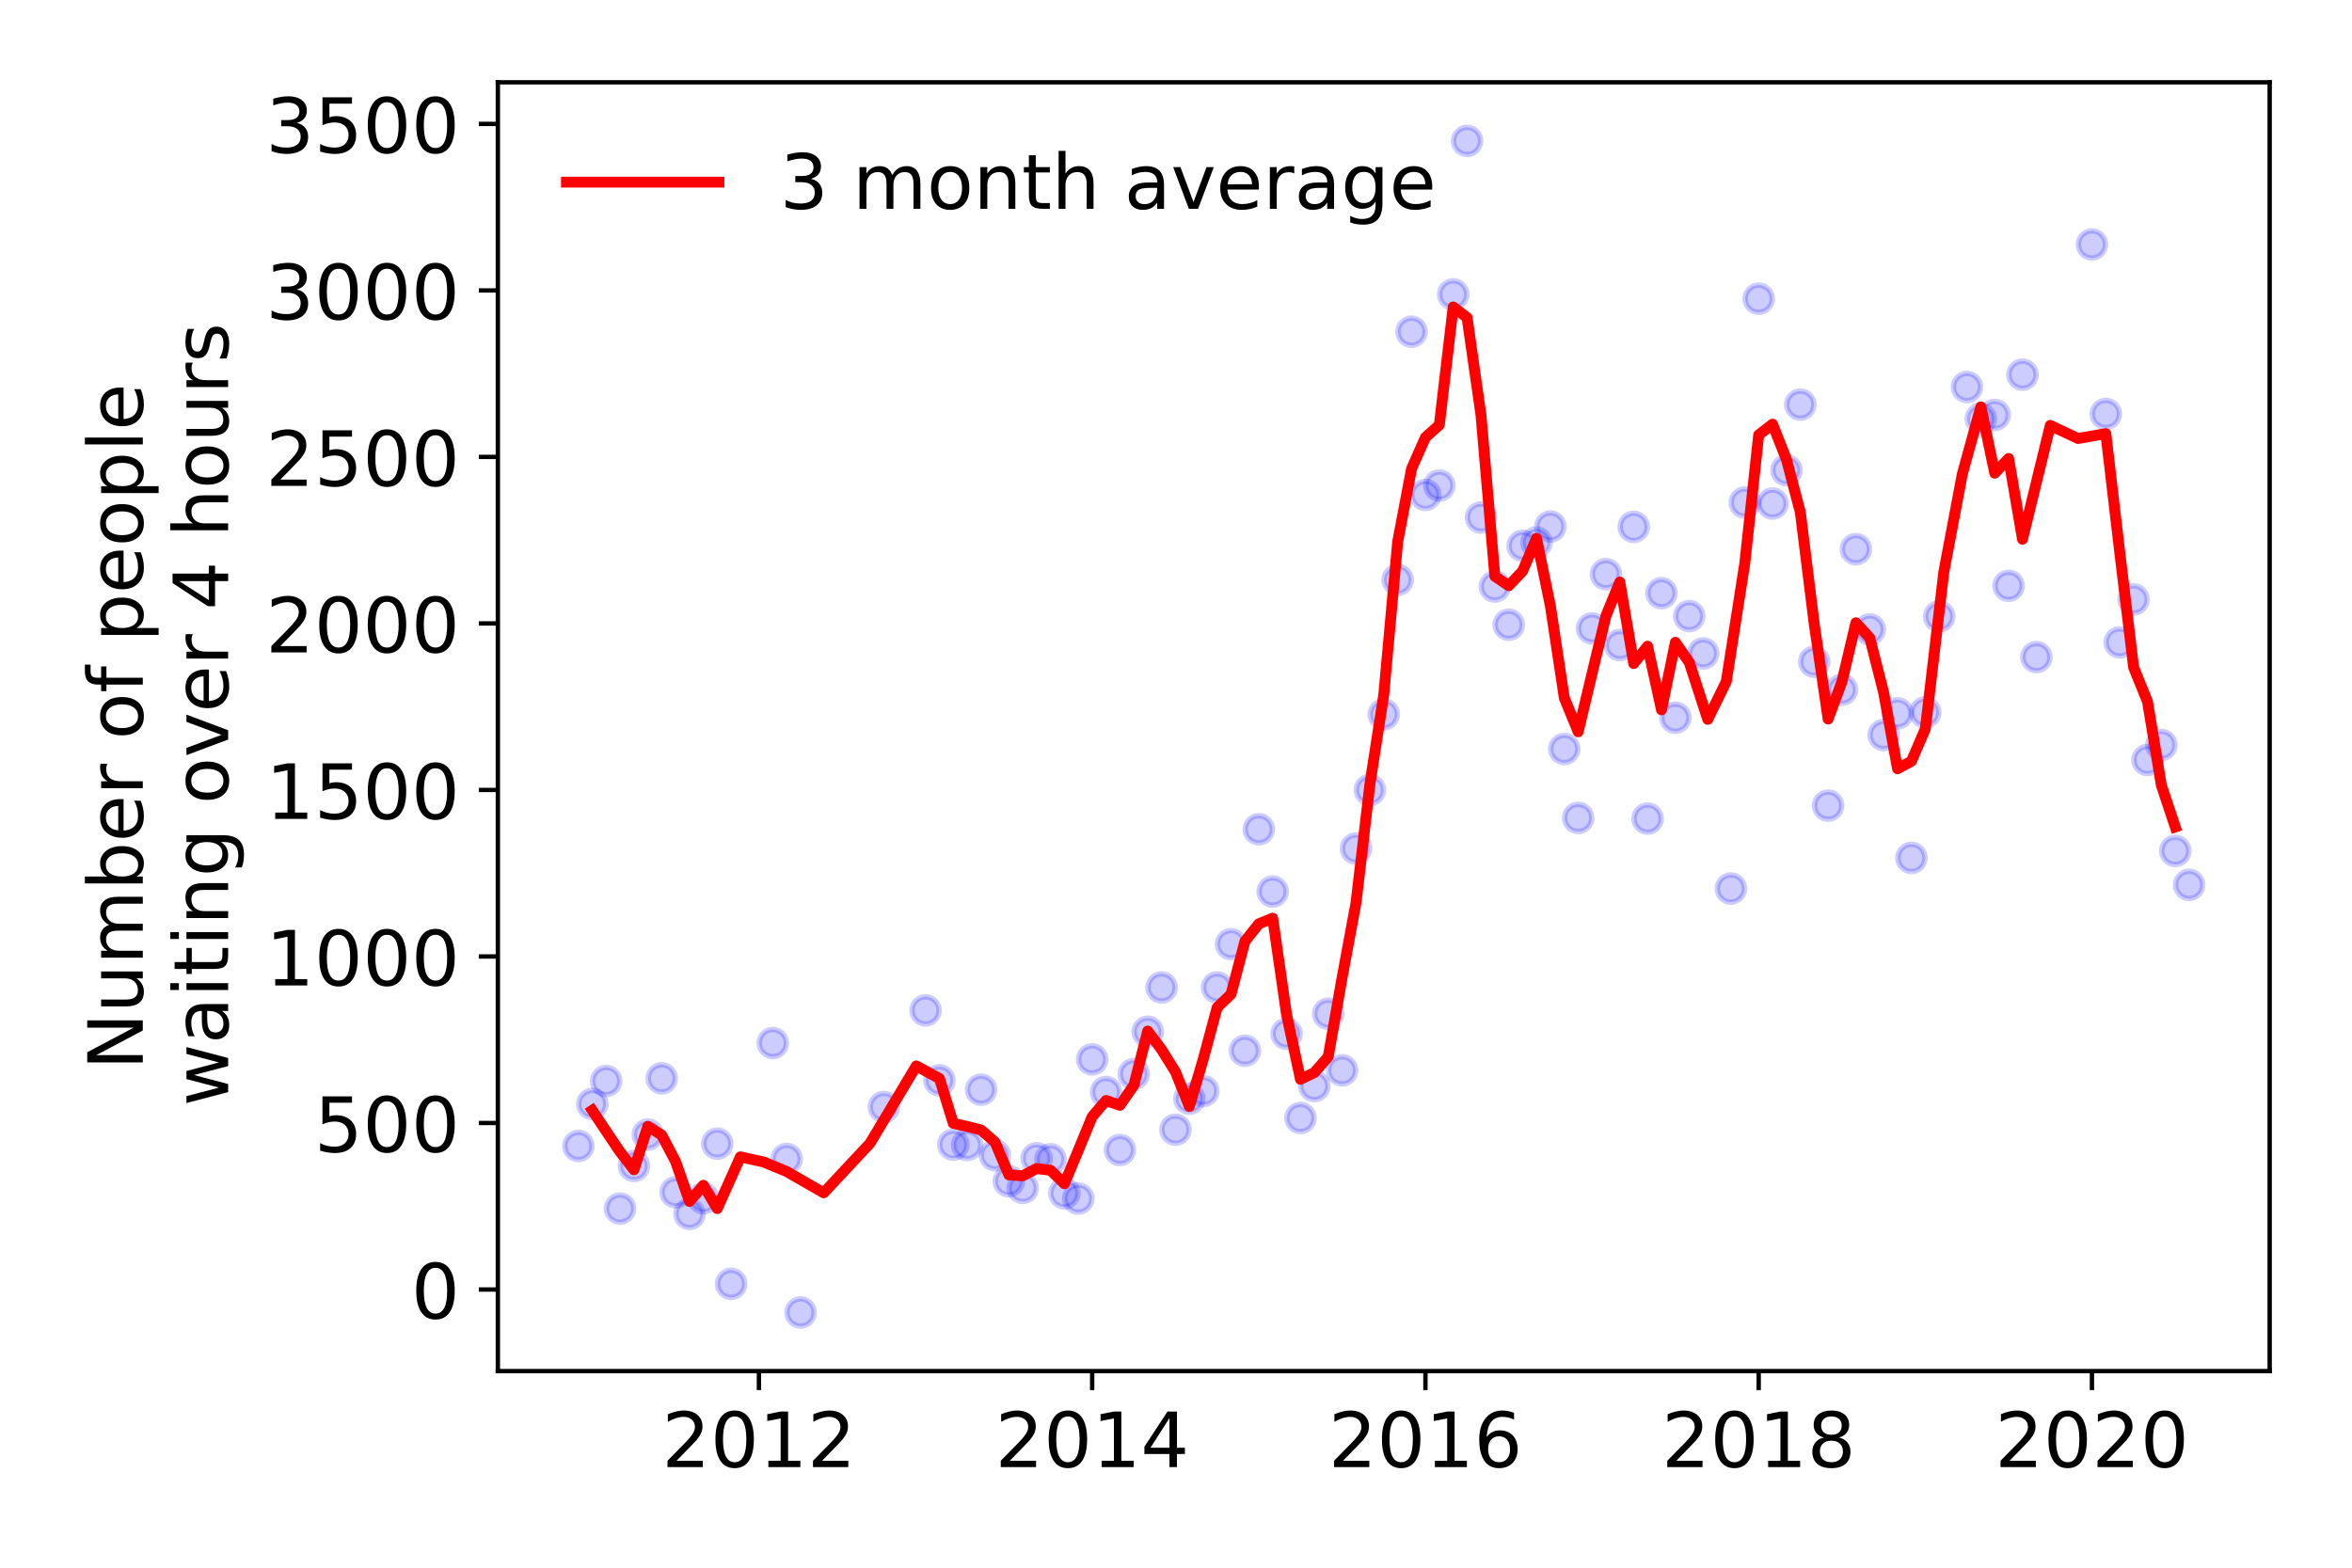 <?xml version="1.0" encoding="utf-8" standalone="no"?>
<!DOCTYPE svg PUBLIC "-//W3C//DTD SVG 1.1//EN"
  "http://www.w3.org/Graphics/SVG/1.1/DTD/svg11.dtd">
<!-- Created with matplotlib (https://matplotlib.org/) -->
<svg height="288pt" version="1.1" viewBox="0 0 432 288" width="432pt" xmlns="http://www.w3.org/2000/svg" xmlns:xlink="http://www.w3.org/1999/xlink">
 <defs>
  <style type="text/css">
*{stroke-linecap:butt;stroke-linejoin:round;}
  </style>
 </defs>
 <g id="figure_1">
  <g id="patch_1">
   <path d="M 0 288 
L 432 288 
L 432 0 
L 0 0 
z
" style="fill:#ffffff;"/>
  </g>
  <g id="axes_1">
   <g id="patch_2">
    <path d="M 91.445 251.88 
L 416.88 251.88 
L 416.88 15.12 
L 91.445 15.12 
z
" style="fill:#ffffff;"/>
   </g>
   <g id="matplotlib.axis_1">
    <g id="xtick_1">
     <g id="line2d_1">
      <defs>
       <path d="M 0 0 
L 0 3.5 
" id="m339fb1400d" style="stroke:#000000;stroke-width:0.8;"/>
      </defs>
      <g>
       <use style="stroke:#000000;stroke-width:0.8;" x="139.393" xlink:href="#m339fb1400d" y="251.88"/>
      </g>
     </g>
     <g id="text_1">
      <!-- 2012 -->
      <defs>
       <path d="M 19.188 8.297 
L 53.609 8.297 
L 53.609 0 
L 7.328 0 
L 7.328 8.297 
Q 12.938 14.109 22.625 23.891 
Q 32.328 33.688 34.812 36.531 
Q 39.547 41.844 41.422 45.531 
Q 43.312 49.219 43.312 52.781 
Q 43.312 58.594 39.234 62.25 
Q 35.156 65.922 28.609 65.922 
Q 23.969 65.922 18.812 64.312 
Q 13.672 62.703 7.812 59.422 
L 7.812 69.391 
Q 13.766 71.781 18.938 73 
Q 24.125 74.219 28.422 74.219 
Q 39.75 74.219 46.484 68.547 
Q 53.219 62.891 53.219 53.422 
Q 53.219 48.922 51.531 44.891 
Q 49.859 40.875 45.406 35.406 
Q 44.188 33.984 37.641 27.219 
Q 31.109 20.453 19.188 8.297 
z
" id="DejaVuSans-50"/>
       <path d="M 31.781 66.406 
Q 24.172 66.406 20.328 58.906 
Q 16.5 51.422 16.5 36.375 
Q 16.5 21.391 20.328 13.891 
Q 24.172 6.391 31.781 6.391 
Q 39.453 6.391 43.281 13.891 
Q 47.125 21.391 47.125 36.375 
Q 47.125 51.422 43.281 58.906 
Q 39.453 66.406 31.781 66.406 
z
M 31.781 74.219 
Q 44.047 74.219 50.516 64.516 
Q 56.984 54.828 56.984 36.375 
Q 56.984 17.969 50.516 8.266 
Q 44.047 -1.422 31.781 -1.422 
Q 19.531 -1.422 13.062 8.266 
Q 6.594 17.969 6.594 36.375 
Q 6.594 54.828 13.062 64.516 
Q 19.531 74.219 31.781 74.219 
z
" id="DejaVuSans-48"/>
       <path d="M 12.406 8.297 
L 28.516 8.297 
L 28.516 63.922 
L 10.984 60.406 
L 10.984 69.391 
L 28.422 72.906 
L 38.281 72.906 
L 38.281 8.297 
L 54.391 8.297 
L 54.391 0 
L 12.406 0 
z
" id="DejaVuSans-49"/>
      </defs>
      <g transform="translate(121.578 269.518)scale(0.14 -0.14)">
       <use xlink:href="#DejaVuSans-50"/>
       <use x="63.623" xlink:href="#DejaVuSans-48"/>
       <use x="127.246" xlink:href="#DejaVuSans-49"/>
       <use x="190.869" xlink:href="#DejaVuSans-50"/>
      </g>
     </g>
    </g>
    <g id="xtick_2">
     <g id="line2d_2">
      <g>
       <use style="stroke:#000000;stroke-width:0.8;" x="200.603" xlink:href="#m339fb1400d" y="251.88"/>
      </g>
     </g>
     <g id="text_2">
      <!-- 2014 -->
      <defs>
       <path d="M 37.797 64.312 
L 12.891 25.391 
L 37.797 25.391 
z
M 35.203 72.906 
L 47.609 72.906 
L 47.609 25.391 
L 58.016 25.391 
L 58.016 17.188 
L 47.609 17.188 
L 47.609 0 
L 37.797 0 
L 37.797 17.188 
L 4.891 17.188 
L 4.891 26.703 
z
" id="DejaVuSans-52"/>
      </defs>
      <g transform="translate(182.788 269.518)scale(0.14 -0.14)">
       <use xlink:href="#DejaVuSans-50"/>
       <use x="63.623" xlink:href="#DejaVuSans-48"/>
       <use x="127.246" xlink:href="#DejaVuSans-49"/>
       <use x="190.869" xlink:href="#DejaVuSans-52"/>
      </g>
     </g>
    </g>
    <g id="xtick_3">
     <g id="line2d_3">
      <g>
       <use style="stroke:#000000;stroke-width:0.8;" x="261.814" xlink:href="#m339fb1400d" y="251.88"/>
      </g>
     </g>
     <g id="text_3">
      <!-- 2016 -->
      <defs>
       <path d="M 33.016 40.375 
Q 26.375 40.375 22.484 35.828 
Q 18.609 31.297 18.609 23.391 
Q 18.609 15.531 22.484 10.953 
Q 26.375 6.391 33.016 6.391 
Q 39.656 6.391 43.531 10.953 
Q 47.406 15.531 47.406 23.391 
Q 47.406 31.297 43.531 35.828 
Q 39.656 40.375 33.016 40.375 
z
M 52.594 71.297 
L 52.594 62.312 
Q 48.875 64.062 45.094 64.984 
Q 41.312 65.922 37.594 65.922 
Q 27.828 65.922 22.672 59.328 
Q 17.531 52.734 16.797 39.406 
Q 19.672 43.656 24.016 45.922 
Q 28.375 48.188 33.594 48.188 
Q 44.578 48.188 50.953 41.516 
Q 57.328 34.859 57.328 23.391 
Q 57.328 12.156 50.688 5.359 
Q 44.047 -1.422 33.016 -1.422 
Q 20.359 -1.422 13.672 8.266 
Q 6.984 17.969 6.984 36.375 
Q 6.984 53.656 15.188 63.938 
Q 23.391 74.219 37.203 74.219 
Q 40.922 74.219 44.703 73.484 
Q 48.484 72.75 52.594 71.297 
z
" id="DejaVuSans-54"/>
      </defs>
      <g transform="translate(243.999 269.518)scale(0.14 -0.14)">
       <use xlink:href="#DejaVuSans-50"/>
       <use x="63.623" xlink:href="#DejaVuSans-48"/>
       <use x="127.246" xlink:href="#DejaVuSans-49"/>
       <use x="190.869" xlink:href="#DejaVuSans-54"/>
      </g>
     </g>
    </g>
    <g id="xtick_4">
     <g id="line2d_4">
      <g>
       <use style="stroke:#000000;stroke-width:0.8;" x="323.024" xlink:href="#m339fb1400d" y="251.88"/>
      </g>
     </g>
     <g id="text_4">
      <!-- 2018 -->
      <defs>
       <path d="M 31.781 34.625 
Q 24.75 34.625 20.719 30.859 
Q 16.703 27.094 16.703 20.516 
Q 16.703 13.922 20.719 10.156 
Q 24.75 6.391 31.781 6.391 
Q 38.812 6.391 42.859 10.172 
Q 46.922 13.969 46.922 20.516 
Q 46.922 27.094 42.891 30.859 
Q 38.875 34.625 31.781 34.625 
z
M 21.922 38.812 
Q 15.578 40.375 12.031 44.719 
Q 8.5 49.078 8.5 55.328 
Q 8.5 64.062 14.719 69.141 
Q 20.953 74.219 31.781 74.219 
Q 42.672 74.219 48.875 69.141 
Q 55.078 64.062 55.078 55.328 
Q 55.078 49.078 51.531 44.719 
Q 48 40.375 41.703 38.812 
Q 48.828 37.156 52.797 32.312 
Q 56.781 27.484 56.781 20.516 
Q 56.781 9.906 50.312 4.234 
Q 43.844 -1.422 31.781 -1.422 
Q 19.734 -1.422 13.25 4.234 
Q 6.781 9.906 6.781 20.516 
Q 6.781 27.484 10.781 32.312 
Q 14.797 37.156 21.922 38.812 
z
M 18.312 54.391 
Q 18.312 48.734 21.844 45.562 
Q 25.391 42.391 31.781 42.391 
Q 38.141 42.391 41.719 45.562 
Q 45.312 48.734 45.312 54.391 
Q 45.312 60.062 41.719 63.234 
Q 38.141 66.406 31.781 66.406 
Q 25.391 66.406 21.844 63.234 
Q 18.312 60.062 18.312 54.391 
z
" id="DejaVuSans-56"/>
      </defs>
      <g transform="translate(305.209 269.518)scale(0.14 -0.14)">
       <use xlink:href="#DejaVuSans-50"/>
       <use x="63.623" xlink:href="#DejaVuSans-48"/>
       <use x="127.246" xlink:href="#DejaVuSans-49"/>
       <use x="190.869" xlink:href="#DejaVuSans-56"/>
      </g>
     </g>
    </g>
    <g id="xtick_5">
     <g id="line2d_5">
      <g>
       <use style="stroke:#000000;stroke-width:0.8;" x="384.234" xlink:href="#m339fb1400d" y="251.88"/>
      </g>
     </g>
     <g id="text_5">
      <!-- 2020 -->
      <g transform="translate(366.419 269.518)scale(0.14 -0.14)">
       <use xlink:href="#DejaVuSans-50"/>
       <use x="63.623" xlink:href="#DejaVuSans-48"/>
       <use x="127.246" xlink:href="#DejaVuSans-50"/>
       <use x="190.869" xlink:href="#DejaVuSans-48"/>
      </g>
     </g>
    </g>
   </g>
   <g id="matplotlib.axis_2">
    <g id="ytick_1">
     <g id="line2d_6">
      <defs>
       <path d="M 0 0 
L -3.5 0 
" id="m1bf225f0bd" style="stroke:#000000;stroke-width:0.8;"/>
      </defs>
      <g>
       <use style="stroke:#000000;stroke-width:0.8;" x="91.445" xlink:href="#m1bf225f0bd" y="236.897"/>
      </g>
     </g>
     <g id="text_6">
      <!-- 0 -->
      <g transform="translate(75.537 242.216)scale(0.14 -0.14)">
       <use xlink:href="#DejaVuSans-48"/>
      </g>
     </g>
    </g>
    <g id="ytick_2">
     <g id="line2d_7">
      <g>
       <use style="stroke:#000000;stroke-width:0.8;" x="91.445" xlink:href="#m1bf225f0bd" y="206.306"/>
      </g>
     </g>
     <g id="text_7">
      <!-- 500 -->
      <defs>
       <path d="M 10.797 72.906 
L 49.516 72.906 
L 49.516 64.594 
L 19.828 64.594 
L 19.828 46.734 
Q 21.969 47.469 24.109 47.828 
Q 26.266 48.188 28.422 48.188 
Q 40.625 48.188 47.75 41.5 
Q 54.891 34.812 54.891 23.391 
Q 54.891 11.625 47.562 5.094 
Q 40.234 -1.422 26.906 -1.422 
Q 22.312 -1.422 17.547 -0.641 
Q 12.797 0.141 7.719 1.703 
L 7.719 11.625 
Q 12.109 9.234 16.797 8.062 
Q 21.484 6.891 26.703 6.891 
Q 35.156 6.891 40.078 11.328 
Q 45.016 15.766 45.016 23.391 
Q 45.016 31 40.078 35.438 
Q 35.156 39.891 26.703 39.891 
Q 22.75 39.891 18.812 39.016 
Q 14.891 38.141 10.797 36.281 
z
" id="DejaVuSans-53"/>
      </defs>
      <g transform="translate(57.722 211.625)scale(0.14 -0.14)">
       <use xlink:href="#DejaVuSans-53"/>
       <use x="63.623" xlink:href="#DejaVuSans-48"/>
       <use x="127.246" xlink:href="#DejaVuSans-48"/>
      </g>
     </g>
    </g>
    <g id="ytick_3">
     <g id="line2d_8">
      <g>
       <use style="stroke:#000000;stroke-width:0.8;" x="91.445" xlink:href="#m1bf225f0bd" y="175.715"/>
      </g>
     </g>
     <g id="text_8">
      <!-- 1000 -->
      <g transform="translate(48.815 181.034)scale(0.14 -0.14)">
       <use xlink:href="#DejaVuSans-49"/>
       <use x="63.623" xlink:href="#DejaVuSans-48"/>
       <use x="127.246" xlink:href="#DejaVuSans-48"/>
       <use x="190.869" xlink:href="#DejaVuSans-48"/>
      </g>
     </g>
    </g>
    <g id="ytick_4">
     <g id="line2d_9">
      <g>
       <use style="stroke:#000000;stroke-width:0.8;" x="91.445" xlink:href="#m1bf225f0bd" y="145.124"/>
      </g>
     </g>
     <g id="text_9">
      <!-- 1500 -->
      <g transform="translate(48.815 150.443)scale(0.14 -0.14)">
       <use xlink:href="#DejaVuSans-49"/>
       <use x="63.623" xlink:href="#DejaVuSans-53"/>
       <use x="127.246" xlink:href="#DejaVuSans-48"/>
       <use x="190.869" xlink:href="#DejaVuSans-48"/>
      </g>
     </g>
    </g>
    <g id="ytick_5">
     <g id="line2d_10">
      <g>
       <use style="stroke:#000000;stroke-width:0.8;" x="91.445" xlink:href="#m1bf225f0bd" y="114.534"/>
      </g>
     </g>
     <g id="text_10">
      <!-- 2000 -->
      <g transform="translate(48.815 119.853)scale(0.14 -0.14)">
       <use xlink:href="#DejaVuSans-50"/>
       <use x="63.623" xlink:href="#DejaVuSans-48"/>
       <use x="127.246" xlink:href="#DejaVuSans-48"/>
       <use x="190.869" xlink:href="#DejaVuSans-48"/>
      </g>
     </g>
    </g>
    <g id="ytick_6">
     <g id="line2d_11">
      <g>
       <use style="stroke:#000000;stroke-width:0.8;" x="91.445" xlink:href="#m1bf225f0bd" y="83.943"/>
      </g>
     </g>
     <g id="text_11">
      <!-- 2500 -->
      <g transform="translate(48.815 89.262)scale(0.14 -0.14)">
       <use xlink:href="#DejaVuSans-50"/>
       <use x="63.623" xlink:href="#DejaVuSans-53"/>
       <use x="127.246" xlink:href="#DejaVuSans-48"/>
       <use x="190.869" xlink:href="#DejaVuSans-48"/>
      </g>
     </g>
    </g>
    <g id="ytick_7">
     <g id="line2d_12">
      <g>
       <use style="stroke:#000000;stroke-width:0.8;" x="91.445" xlink:href="#m1bf225f0bd" y="53.352"/>
      </g>
     </g>
     <g id="text_12">
      <!-- 3000 -->
      <defs>
       <path d="M 40.578 39.312 
Q 47.656 37.797 51.625 33 
Q 55.609 28.219 55.609 21.188 
Q 55.609 10.406 48.188 4.484 
Q 40.766 -1.422 27.094 -1.422 
Q 22.516 -1.422 17.656 -0.516 
Q 12.797 0.391 7.625 2.203 
L 7.625 11.719 
Q 11.719 9.328 16.594 8.109 
Q 21.484 6.891 26.812 6.891 
Q 36.078 6.891 40.938 10.547 
Q 45.797 14.203 45.797 21.188 
Q 45.797 27.641 41.281 31.266 
Q 36.766 34.906 28.719 34.906 
L 20.219 34.906 
L 20.219 43.016 
L 29.109 43.016 
Q 36.375 43.016 40.234 45.922 
Q 44.094 48.828 44.094 54.297 
Q 44.094 59.906 40.109 62.906 
Q 36.141 65.922 28.719 65.922 
Q 24.656 65.922 20.016 65.031 
Q 15.375 64.156 9.812 62.312 
L 9.812 71.094 
Q 15.438 72.656 20.344 73.438 
Q 25.25 74.219 29.594 74.219 
Q 40.828 74.219 47.359 69.109 
Q 53.906 64.016 53.906 55.328 
Q 53.906 49.266 50.438 45.094 
Q 46.969 40.922 40.578 39.312 
z
" id="DejaVuSans-51"/>
      </defs>
      <g transform="translate(48.815 58.671)scale(0.14 -0.14)">
       <use xlink:href="#DejaVuSans-51"/>
       <use x="63.623" xlink:href="#DejaVuSans-48"/>
       <use x="127.246" xlink:href="#DejaVuSans-48"/>
       <use x="190.869" xlink:href="#DejaVuSans-48"/>
      </g>
     </g>
    </g>
    <g id="ytick_8">
     <g id="line2d_13">
      <g>
       <use style="stroke:#000000;stroke-width:0.8;" x="91.445" xlink:href="#m1bf225f0bd" y="22.762"/>
      </g>
     </g>
     <g id="text_13">
      <!-- 3500 -->
      <g transform="translate(48.815 28.08)scale(0.14 -0.14)">
       <use xlink:href="#DejaVuSans-51"/>
       <use x="63.623" xlink:href="#DejaVuSans-53"/>
       <use x="127.246" xlink:href="#DejaVuSans-48"/>
       <use x="190.869" xlink:href="#DejaVuSans-48"/>
      </g>
     </g>
    </g>
    <g id="text_14">
     <!-- Number of people -->
     <defs>
      <path d="M 9.812 72.906 
L 23.094 72.906 
L 55.422 11.922 
L 55.422 72.906 
L 64.984 72.906 
L 64.984 0 
L 51.703 0 
L 19.391 60.984 
L 19.391 0 
L 9.812 0 
z
" id="DejaVuSans-78"/>
      <path d="M 8.5 21.578 
L 8.5 54.688 
L 17.484 54.688 
L 17.484 21.922 
Q 17.484 14.156 20.5 10.266 
Q 23.531 6.391 29.594 6.391 
Q 36.859 6.391 41.078 11.031 
Q 45.312 15.672 45.312 23.688 
L 45.312 54.688 
L 54.297 54.688 
L 54.297 0 
L 45.312 0 
L 45.312 8.406 
Q 42.047 3.422 37.719 1 
Q 33.406 -1.422 27.688 -1.422 
Q 18.266 -1.422 13.375 4.438 
Q 8.5 10.297 8.5 21.578 
z
M 31.109 56 
z
" id="DejaVuSans-117"/>
      <path d="M 52 44.188 
Q 55.375 50.25 60.062 53.125 
Q 64.75 56 71.094 56 
Q 79.641 56 84.281 50.016 
Q 88.922 44.047 88.922 33.016 
L 88.922 0 
L 79.891 0 
L 79.891 32.719 
Q 79.891 40.578 77.094 44.375 
Q 74.312 48.188 68.609 48.188 
Q 61.625 48.188 57.562 43.547 
Q 53.516 38.922 53.516 30.906 
L 53.516 0 
L 44.484 0 
L 44.484 32.719 
Q 44.484 40.625 41.703 44.406 
Q 38.922 48.188 33.109 48.188 
Q 26.219 48.188 22.156 43.531 
Q 18.109 38.875 18.109 30.906 
L 18.109 0 
L 9.078 0 
L 9.078 54.688 
L 18.109 54.688 
L 18.109 46.188 
Q 21.188 51.219 25.484 53.609 
Q 29.781 56 35.688 56 
Q 41.656 56 45.828 52.969 
Q 50 49.953 52 44.188 
z
" id="DejaVuSans-109"/>
      <path d="M 48.688 27.297 
Q 48.688 37.203 44.609 42.844 
Q 40.531 48.484 33.406 48.484 
Q 26.266 48.484 22.188 42.844 
Q 18.109 37.203 18.109 27.297 
Q 18.109 17.391 22.188 11.75 
Q 26.266 6.109 33.406 6.109 
Q 40.531 6.109 44.609 11.75 
Q 48.688 17.391 48.688 27.297 
z
M 18.109 46.391 
Q 20.953 51.266 25.266 53.625 
Q 29.594 56 35.594 56 
Q 45.562 56 51.781 48.094 
Q 58.016 40.188 58.016 27.297 
Q 58.016 14.406 51.781 6.484 
Q 45.562 -1.422 35.594 -1.422 
Q 29.594 -1.422 25.266 0.953 
Q 20.953 3.328 18.109 8.203 
L 18.109 0 
L 9.078 0 
L 9.078 75.984 
L 18.109 75.984 
z
" id="DejaVuSans-98"/>
      <path d="M 56.203 29.594 
L 56.203 25.203 
L 14.891 25.203 
Q 15.484 15.922 20.484 11.062 
Q 25.484 6.203 34.422 6.203 
Q 39.594 6.203 44.453 7.469 
Q 49.312 8.734 54.109 11.281 
L 54.109 2.781 
Q 49.266 0.734 44.188 -0.344 
Q 39.109 -1.422 33.891 -1.422 
Q 20.797 -1.422 13.156 6.188 
Q 5.516 13.812 5.516 26.812 
Q 5.516 40.234 12.766 48.109 
Q 20.016 56 32.328 56 
Q 43.359 56 49.781 48.891 
Q 56.203 41.797 56.203 29.594 
z
M 47.219 32.234 
Q 47.125 39.594 43.094 43.984 
Q 39.062 48.391 32.422 48.391 
Q 24.906 48.391 20.391 44.141 
Q 15.875 39.891 15.188 32.172 
z
" id="DejaVuSans-101"/>
      <path d="M 41.109 46.297 
Q 39.594 47.172 37.812 47.578 
Q 36.031 48 33.891 48 
Q 26.266 48 22.188 43.047 
Q 18.109 38.094 18.109 28.812 
L 18.109 0 
L 9.078 0 
L 9.078 54.688 
L 18.109 54.688 
L 18.109 46.188 
Q 20.953 51.172 25.484 53.578 
Q 30.031 56 36.531 56 
Q 37.453 56 38.578 55.875 
Q 39.703 55.766 41.062 55.516 
z
" id="DejaVuSans-114"/>
      <path id="DejaVuSans-32"/>
      <path d="M 30.609 48.391 
Q 23.391 48.391 19.188 42.75 
Q 14.984 37.109 14.984 27.297 
Q 14.984 17.484 19.156 11.844 
Q 23.344 6.203 30.609 6.203 
Q 37.797 6.203 41.984 11.859 
Q 46.188 17.531 46.188 27.297 
Q 46.188 37.016 41.984 42.703 
Q 37.797 48.391 30.609 48.391 
z
M 30.609 56 
Q 42.328 56 49.016 48.375 
Q 55.719 40.766 55.719 27.297 
Q 55.719 13.875 49.016 6.219 
Q 42.328 -1.422 30.609 -1.422 
Q 18.844 -1.422 12.172 6.219 
Q 5.516 13.875 5.516 27.297 
Q 5.516 40.766 12.172 48.375 
Q 18.844 56 30.609 56 
z
" id="DejaVuSans-111"/>
      <path d="M 37.109 75.984 
L 37.109 68.5 
L 28.516 68.5 
Q 23.688 68.5 21.797 66.547 
Q 19.922 64.594 19.922 59.516 
L 19.922 54.688 
L 34.719 54.688 
L 34.719 47.703 
L 19.922 47.703 
L 19.922 0 
L 10.891 0 
L 10.891 47.703 
L 2.297 47.703 
L 2.297 54.688 
L 10.891 54.688 
L 10.891 58.5 
Q 10.891 67.625 15.141 71.797 
Q 19.391 75.984 28.609 75.984 
z
" id="DejaVuSans-102"/>
      <path d="M 18.109 8.203 
L 18.109 -20.797 
L 9.078 -20.797 
L 9.078 54.688 
L 18.109 54.688 
L 18.109 46.391 
Q 20.953 51.266 25.266 53.625 
Q 29.594 56 35.594 56 
Q 45.562 56 51.781 48.094 
Q 58.016 40.188 58.016 27.297 
Q 58.016 14.406 51.781 6.484 
Q 45.562 -1.422 35.594 -1.422 
Q 29.594 -1.422 25.266 0.953 
Q 20.953 3.328 18.109 8.203 
z
M 48.688 27.297 
Q 48.688 37.203 44.609 42.844 
Q 40.531 48.484 33.406 48.484 
Q 26.266 48.484 22.188 42.844 
Q 18.109 37.203 18.109 27.297 
Q 18.109 17.391 22.188 11.75 
Q 26.266 6.109 33.406 6.109 
Q 40.531 6.109 44.609 11.75 
Q 48.688 17.391 48.688 27.297 
z
" id="DejaVuSans-112"/>
      <path d="M 9.422 75.984 
L 18.406 75.984 
L 18.406 0 
L 9.422 0 
z
" id="DejaVuSans-108"/>
     </defs>
     <g transform="translate(26.227 196.547)rotate(-90)scale(0.14 -0.14)">
      <use xlink:href="#DejaVuSans-78"/>
      <use x="74.805" xlink:href="#DejaVuSans-117"/>
      <use x="138.184" xlink:href="#DejaVuSans-109"/>
      <use x="235.596" xlink:href="#DejaVuSans-98"/>
      <use x="299.072" xlink:href="#DejaVuSans-101"/>
      <use x="360.596" xlink:href="#DejaVuSans-114"/>
      <use x="401.709" xlink:href="#DejaVuSans-32"/>
      <use x="433.496" xlink:href="#DejaVuSans-111"/>
      <use x="494.678" xlink:href="#DejaVuSans-102"/>
      <use x="529.883" xlink:href="#DejaVuSans-32"/>
      <use x="561.67" xlink:href="#DejaVuSans-112"/>
      <use x="625.146" xlink:href="#DejaVuSans-101"/>
      <use x="686.67" xlink:href="#DejaVuSans-111"/>
      <use x="747.852" xlink:href="#DejaVuSans-112"/>
      <use x="811.328" xlink:href="#DejaVuSans-108"/>
      <use x="839.111" xlink:href="#DejaVuSans-101"/>
     </g>
     <!--  waiting over 4 hours -->
     <defs>
      <path d="M 4.203 54.688 
L 13.188 54.688 
L 24.422 12.016 
L 35.594 54.688 
L 46.188 54.688 
L 57.422 12.016 
L 68.609 54.688 
L 77.594 54.688 
L 63.281 0 
L 52.688 0 
L 40.922 44.828 
L 29.109 0 
L 18.5 0 
z
" id="DejaVuSans-119"/>
      <path d="M 34.281 27.484 
Q 23.391 27.484 19.188 25 
Q 14.984 22.516 14.984 16.5 
Q 14.984 11.719 18.141 8.906 
Q 21.297 6.109 26.703 6.109 
Q 34.188 6.109 38.703 11.406 
Q 43.219 16.703 43.219 25.484 
L 43.219 27.484 
z
M 52.203 31.203 
L 52.203 0 
L 43.219 0 
L 43.219 8.297 
Q 40.141 3.328 35.547 0.953 
Q 30.953 -1.422 24.312 -1.422 
Q 15.922 -1.422 10.953 3.297 
Q 6 8.016 6 15.922 
Q 6 25.141 12.172 29.828 
Q 18.359 34.516 30.609 34.516 
L 43.219 34.516 
L 43.219 35.406 
Q 43.219 41.609 39.141 45 
Q 35.062 48.391 27.688 48.391 
Q 23 48.391 18.547 47.266 
Q 14.109 46.141 10.016 43.891 
L 10.016 52.203 
Q 14.938 54.109 19.578 55.047 
Q 24.219 56 28.609 56 
Q 40.484 56 46.344 49.844 
Q 52.203 43.703 52.203 31.203 
z
" id="DejaVuSans-97"/>
      <path d="M 9.422 54.688 
L 18.406 54.688 
L 18.406 0 
L 9.422 0 
z
M 9.422 75.984 
L 18.406 75.984 
L 18.406 64.594 
L 9.422 64.594 
z
" id="DejaVuSans-105"/>
      <path d="M 18.312 70.219 
L 18.312 54.688 
L 36.812 54.688 
L 36.812 47.703 
L 18.312 47.703 
L 18.312 18.016 
Q 18.312 11.328 20.141 9.422 
Q 21.969 7.516 27.594 7.516 
L 36.812 7.516 
L 36.812 0 
L 27.594 0 
Q 17.188 0 13.234 3.875 
Q 9.281 7.766 9.281 18.016 
L 9.281 47.703 
L 2.688 47.703 
L 2.688 54.688 
L 9.281 54.688 
L 9.281 70.219 
z
" id="DejaVuSans-116"/>
      <path d="M 54.891 33.016 
L 54.891 0 
L 45.906 0 
L 45.906 32.719 
Q 45.906 40.484 42.875 44.328 
Q 39.844 48.188 33.797 48.188 
Q 26.516 48.188 22.312 43.547 
Q 18.109 38.922 18.109 30.906 
L 18.109 0 
L 9.078 0 
L 9.078 54.688 
L 18.109 54.688 
L 18.109 46.188 
Q 21.344 51.125 25.703 53.562 
Q 30.078 56 35.797 56 
Q 45.219 56 50.047 50.172 
Q 54.891 44.344 54.891 33.016 
z
" id="DejaVuSans-110"/>
      <path d="M 45.406 27.984 
Q 45.406 37.75 41.375 43.109 
Q 37.359 48.484 30.078 48.484 
Q 22.859 48.484 18.828 43.109 
Q 14.797 37.75 14.797 27.984 
Q 14.797 18.266 18.828 12.891 
Q 22.859 7.516 30.078 7.516 
Q 37.359 7.516 41.375 12.891 
Q 45.406 18.266 45.406 27.984 
z
M 54.391 6.781 
Q 54.391 -7.172 48.188 -13.984 
Q 42 -20.797 29.203 -20.797 
Q 24.469 -20.797 20.266 -20.094 
Q 16.062 -19.391 12.109 -17.922 
L 12.109 -9.188 
Q 16.062 -11.328 19.922 -12.344 
Q 23.781 -13.375 27.781 -13.375 
Q 36.625 -13.375 41.016 -8.766 
Q 45.406 -4.156 45.406 5.172 
L 45.406 9.625 
Q 42.625 4.781 38.281 2.391 
Q 33.938 0 27.875 0 
Q 17.828 0 11.672 7.656 
Q 5.516 15.328 5.516 27.984 
Q 5.516 40.672 11.672 48.328 
Q 17.828 56 27.875 56 
Q 33.938 56 38.281 53.609 
Q 42.625 51.219 45.406 46.391 
L 45.406 54.688 
L 54.391 54.688 
z
" id="DejaVuSans-103"/>
      <path d="M 2.984 54.688 
L 12.5 54.688 
L 29.594 8.797 
L 46.688 54.688 
L 56.203 54.688 
L 35.688 0 
L 23.484 0 
z
" id="DejaVuSans-118"/>
      <path d="M 54.891 33.016 
L 54.891 0 
L 45.906 0 
L 45.906 32.719 
Q 45.906 40.484 42.875 44.328 
Q 39.844 48.188 33.797 48.188 
Q 26.516 48.188 22.312 43.547 
Q 18.109 38.922 18.109 30.906 
L 18.109 0 
L 9.078 0 
L 9.078 75.984 
L 18.109 75.984 
L 18.109 46.188 
Q 21.344 51.125 25.703 53.562 
Q 30.078 56 35.797 56 
Q 45.219 56 50.047 50.172 
Q 54.891 44.344 54.891 33.016 
z
" id="DejaVuSans-104"/>
      <path d="M 44.281 53.078 
L 44.281 44.578 
Q 40.484 46.531 36.375 47.5 
Q 32.281 48.484 27.875 48.484 
Q 21.188 48.484 17.844 46.438 
Q 14.5 44.391 14.5 40.281 
Q 14.5 37.156 16.891 35.375 
Q 19.281 33.594 26.516 31.984 
L 29.594 31.297 
Q 39.156 29.25 43.188 25.516 
Q 47.219 21.781 47.219 15.094 
Q 47.219 7.469 41.188 3.016 
Q 35.156 -1.422 24.609 -1.422 
Q 20.219 -1.422 15.453 -0.562 
Q 10.688 0.297 5.422 2 
L 5.422 11.281 
Q 10.406 8.688 15.234 7.391 
Q 20.062 6.109 24.812 6.109 
Q 31.156 6.109 34.562 8.281 
Q 37.984 10.453 37.984 14.406 
Q 37.984 18.062 35.516 20.016 
Q 33.062 21.969 24.703 23.781 
L 21.578 24.516 
Q 13.234 26.266 9.516 29.906 
Q 5.812 33.547 5.812 39.891 
Q 5.812 47.609 11.281 51.797 
Q 16.75 56 26.812 56 
Q 31.781 56 36.172 55.266 
Q 40.578 54.547 44.281 53.078 
z
" id="DejaVuSans-115"/>
     </defs>
     <g transform="translate(41.903 207.672)rotate(-90)scale(0.14 -0.14)">
      <use xlink:href="#DejaVuSans-32"/>
      <use x="31.787" xlink:href="#DejaVuSans-119"/>
      <use x="113.574" xlink:href="#DejaVuSans-97"/>
      <use x="174.854" xlink:href="#DejaVuSans-105"/>
      <use x="202.637" xlink:href="#DejaVuSans-116"/>
      <use x="241.846" xlink:href="#DejaVuSans-105"/>
      <use x="269.629" xlink:href="#DejaVuSans-110"/>
      <use x="333.008" xlink:href="#DejaVuSans-103"/>
      <use x="396.484" xlink:href="#DejaVuSans-32"/>
      <use x="428.271" xlink:href="#DejaVuSans-111"/>
      <use x="489.453" xlink:href="#DejaVuSans-118"/>
      <use x="548.633" xlink:href="#DejaVuSans-101"/>
      <use x="610.156" xlink:href="#DejaVuSans-114"/>
      <use x="651.27" xlink:href="#DejaVuSans-32"/>
      <use x="683.057" xlink:href="#DejaVuSans-52"/>
      <use x="746.68" xlink:href="#DejaVuSans-32"/>
      <use x="778.467" xlink:href="#DejaVuSans-104"/>
      <use x="841.846" xlink:href="#DejaVuSans-111"/>
      <use x="903.027" xlink:href="#DejaVuSans-117"/>
      <use x="966.406" xlink:href="#DejaVuSans-114"/>
      <use x="1007.52" xlink:href="#DejaVuSans-115"/>
     </g>
    </g>
   </g>
   <g id="line2d_14">
    <defs>
     <path d="M 0 2.5 
C 0.663 2.5 1.299 2.237 1.768 1.768 
C 2.237 1.299 2.5 0.663 2.5 0 
C 2.5 -0.663 2.237 -1.299 1.768 -1.768 
C 1.299 -2.237 0.663 -2.5 0 -2.5 
C -0.663 -2.5 -1.299 -2.237 -1.768 -1.768 
C -2.237 -1.299 -2.5 -0.663 -2.5 0 
C -2.5 0.663 -2.237 1.299 -1.768 1.768 
C -1.299 2.237 -0.663 2.5 0 2.5 
z
" id="m584bf7e754" style="stroke:#0000ff;stroke-opacity:0.2;"/>
    </defs>
    <g clip-path="url(#p6bfa424ed3)">
     <use style="fill:#0000ff;fill-opacity:0.2;stroke:#0000ff;stroke-opacity:0.2;" x="402.087" xlink:href="#m584bf7e754" y="162.561"/>
     <use style="fill:#0000ff;fill-opacity:0.2;stroke:#0000ff;stroke-opacity:0.2;" x="399.537" xlink:href="#m584bf7e754" y="156.321"/>
     <use style="fill:#0000ff;fill-opacity:0.2;stroke:#0000ff;stroke-opacity:0.2;" x="396.987" xlink:href="#m584bf7e754" y="136.865"/>
     <use style="fill:#0000ff;fill-opacity:0.2;stroke:#0000ff;stroke-opacity:0.2;" x="394.436" xlink:href="#m584bf7e754" y="139.618"/>
     <use style="fill:#0000ff;fill-opacity:0.2;stroke:#0000ff;stroke-opacity:0.2;" x="391.886" xlink:href="#m584bf7e754" y="110.129"/>
     <use style="fill:#0000ff;fill-opacity:0.2;stroke:#0000ff;stroke-opacity:0.2;" x="389.335" xlink:href="#m584bf7e754" y="118.021"/>
     <use style="fill:#0000ff;fill-opacity:0.2;stroke:#0000ff;stroke-opacity:0.2;" x="386.785" xlink:href="#m584bf7e754" y="76.051"/>
     <use style="fill:#0000ff;fill-opacity:0.2;stroke:#0000ff;stroke-opacity:0.2;" x="384.234" xlink:href="#m584bf7e754" y="44.909"/>
     <use style="fill:#0000ff;fill-opacity:0.2;stroke:#0000ff;stroke-opacity:0.2;" x="374.033" xlink:href="#m584bf7e754" y="120.713"/>
     <use style="fill:#0000ff;fill-opacity:0.2;stroke:#0000ff;stroke-opacity:0.2;" x="371.482" xlink:href="#m584bf7e754" y="68.831"/>
     <use style="fill:#0000ff;fill-opacity:0.2;stroke:#0000ff;stroke-opacity:0.2;" x="368.932" xlink:href="#m584bf7e754" y="107.62"/>
     <use style="fill:#0000ff;fill-opacity:0.2;stroke:#0000ff;stroke-opacity:0.2;" x="366.381" xlink:href="#m584bf7e754" y="76.234"/>
     <use style="fill:#0000ff;fill-opacity:0.2;stroke:#0000ff;stroke-opacity:0.2;" x="363.831" xlink:href="#m584bf7e754" y="76.907"/>
     <use style="fill:#0000ff;fill-opacity:0.2;stroke:#0000ff;stroke-opacity:0.2;" x="361.281" xlink:href="#m584bf7e754" y="71.095"/>
     <use style="fill:#0000ff;fill-opacity:0.2;stroke:#0000ff;stroke-opacity:0.2;" x="356.18" xlink:href="#m584bf7e754" y="113.249"/>
     <use style="fill:#0000ff;fill-opacity:0.2;stroke:#0000ff;stroke-opacity:0.2;" x="353.629" xlink:href="#m584bf7e754" y="130.869"/>
     <use style="fill:#0000ff;fill-opacity:0.2;stroke:#0000ff;stroke-opacity:0.2;" x="351.079" xlink:href="#m584bf7e754" y="157.605"/>
     <use style="fill:#0000ff;fill-opacity:0.2;stroke:#0000ff;stroke-opacity:0.2;" x="348.528" xlink:href="#m584bf7e754" y="131.053"/>
     <use style="fill:#0000ff;fill-opacity:0.2;stroke:#0000ff;stroke-opacity:0.2;" x="345.978" xlink:href="#m584bf7e754" y="135.03"/>
     <use style="fill:#0000ff;fill-opacity:0.2;stroke:#0000ff;stroke-opacity:0.2;" x="343.428" xlink:href="#m584bf7e754" y="115.635"/>
     <use style="fill:#0000ff;fill-opacity:0.2;stroke:#0000ff;stroke-opacity:0.2;" x="340.877" xlink:href="#m584bf7e754" y="100.89"/>
     <use style="fill:#0000ff;fill-opacity:0.2;stroke:#0000ff;stroke-opacity:0.2;" x="338.327" xlink:href="#m584bf7e754" y="126.709"/>
     <use style="fill:#0000ff;fill-opacity:0.2;stroke:#0000ff;stroke-opacity:0.2;" x="335.776" xlink:href="#m584bf7e754" y="148"/>
     <use style="fill:#0000ff;fill-opacity:0.2;stroke:#0000ff;stroke-opacity:0.2;" x="333.226" xlink:href="#m584bf7e754" y="121.57"/>
     <use style="fill:#0000ff;fill-opacity:0.2;stroke:#0000ff;stroke-opacity:0.2;" x="330.675" xlink:href="#m584bf7e754" y="74.338"/>
     <use style="fill:#0000ff;fill-opacity:0.2;stroke:#0000ff;stroke-opacity:0.2;" x="328.125" xlink:href="#m584bf7e754" y="86.39"/>
     <use style="fill:#0000ff;fill-opacity:0.2;stroke:#0000ff;stroke-opacity:0.2;" x="325.575" xlink:href="#m584bf7e754" y="92.508"/>
     <use style="fill:#0000ff;fill-opacity:0.2;stroke:#0000ff;stroke-opacity:0.2;" x="323.024" xlink:href="#m584bf7e754" y="54.882"/>
     <use style="fill:#0000ff;fill-opacity:0.2;stroke:#0000ff;stroke-opacity:0.2;" x="320.474" xlink:href="#m584bf7e754" y="92.325"/>
     <use style="fill:#0000ff;fill-opacity:0.2;stroke:#0000ff;stroke-opacity:0.2;" x="317.923" xlink:href="#m584bf7e754" y="163.234"/>
     <use style="fill:#0000ff;fill-opacity:0.2;stroke:#0000ff;stroke-opacity:0.2;" x="312.822" xlink:href="#m584bf7e754" y="120.04"/>
     <use style="fill:#0000ff;fill-opacity:0.2;stroke:#0000ff;stroke-opacity:0.2;" x="310.272" xlink:href="#m584bf7e754" y="113.188"/>
     <use style="fill:#0000ff;fill-opacity:0.2;stroke:#0000ff;stroke-opacity:0.2;" x="307.722" xlink:href="#m584bf7e754" y="131.848"/>
     <use style="fill:#0000ff;fill-opacity:0.2;stroke:#0000ff;stroke-opacity:0.2;" x="305.171" xlink:href="#m584bf7e754" y="108.966"/>
     <use style="fill:#0000ff;fill-opacity:0.2;stroke:#0000ff;stroke-opacity:0.2;" x="302.621" xlink:href="#m584bf7e754" y="150.386"/>
     <use style="fill:#0000ff;fill-opacity:0.2;stroke:#0000ff;stroke-opacity:0.2;" x="300.07" xlink:href="#m584bf7e754" y="96.791"/>
     <use style="fill:#0000ff;fill-opacity:0.2;stroke:#0000ff;stroke-opacity:0.2;" x="297.52" xlink:href="#m584bf7e754" y="118.511"/>
     <use style="fill:#0000ff;fill-opacity:0.2;stroke:#0000ff;stroke-opacity:0.2;" x="294.969" xlink:href="#m584bf7e754" y="105.479"/>
     <use style="fill:#0000ff;fill-opacity:0.2;stroke:#0000ff;stroke-opacity:0.2;" x="292.419" xlink:href="#m584bf7e754" y="115.451"/>
     <use style="fill:#0000ff;fill-opacity:0.2;stroke:#0000ff;stroke-opacity:0.2;" x="289.869" xlink:href="#m584bf7e754" y="150.264"/>
     <use style="fill:#0000ff;fill-opacity:0.2;stroke:#0000ff;stroke-opacity:0.2;" x="287.318" xlink:href="#m584bf7e754" y="137.599"/>
     <use style="fill:#0000ff;fill-opacity:0.2;stroke:#0000ff;stroke-opacity:0.2;" x="284.768" xlink:href="#m584bf7e754" y="96.73"/>
     <use style="fill:#0000ff;fill-opacity:0.2;stroke:#0000ff;stroke-opacity:0.2;" x="282.217" xlink:href="#m584bf7e754" y="99.667"/>
     <use style="fill:#0000ff;fill-opacity:0.2;stroke:#0000ff;stroke-opacity:0.2;" x="279.667" xlink:href="#m584bf7e754" y="100.278"/>
     <use style="fill:#0000ff;fill-opacity:0.2;stroke:#0000ff;stroke-opacity:0.2;" x="277.116" xlink:href="#m584bf7e754" y="114.778"/>
     <use style="fill:#0000ff;fill-opacity:0.2;stroke:#0000ff;stroke-opacity:0.2;" x="274.566" xlink:href="#m584bf7e754" y="107.743"/>
     <use style="fill:#0000ff;fill-opacity:0.2;stroke:#0000ff;stroke-opacity:0.2;" x="272.016" xlink:href="#m584bf7e754" y="95.078"/>
     <use style="fill:#0000ff;fill-opacity:0.2;stroke:#0000ff;stroke-opacity:0.2;" x="269.465" xlink:href="#m584bf7e754" y="25.882"/>
     <use style="fill:#0000ff;fill-opacity:0.2;stroke:#0000ff;stroke-opacity:0.2;" x="266.915" xlink:href="#m584bf7e754" y="54.086"/>
     <use style="fill:#0000ff;fill-opacity:0.2;stroke:#0000ff;stroke-opacity:0.2;" x="264.364" xlink:href="#m584bf7e754" y="89.205"/>
     <use style="fill:#0000ff;fill-opacity:0.2;stroke:#0000ff;stroke-opacity:0.2;" x="261.814" xlink:href="#m584bf7e754" y="90.918"/>
     <use style="fill:#0000ff;fill-opacity:0.2;stroke:#0000ff;stroke-opacity:0.2;" x="259.263" xlink:href="#m584bf7e754" y="60.939"/>
     <use style="fill:#0000ff;fill-opacity:0.2;stroke:#0000ff;stroke-opacity:0.2;" x="256.713" xlink:href="#m584bf7e754" y="106.519"/>
     <use style="fill:#0000ff;fill-opacity:0.2;stroke:#0000ff;stroke-opacity:0.2;" x="254.162" xlink:href="#m584bf7e754" y="131.236"/>
     <use style="fill:#0000ff;fill-opacity:0.2;stroke:#0000ff;stroke-opacity:0.2;" x="251.612" xlink:href="#m584bf7e754" y="145.124"/>
     <use style="fill:#0000ff;fill-opacity:0.2;stroke:#0000ff;stroke-opacity:0.2;" x="249.062" xlink:href="#m584bf7e754" y="155.892"/>
     <use style="fill:#0000ff;fill-opacity:0.2;stroke:#0000ff;stroke-opacity:0.2;" x="246.511" xlink:href="#m584bf7e754" y="196.639"/>
     <use style="fill:#0000ff;fill-opacity:0.2;stroke:#0000ff;stroke-opacity:0.2;" x="243.961" xlink:href="#m584bf7e754" y="186.238"/>
     <use style="fill:#0000ff;fill-opacity:0.2;stroke:#0000ff;stroke-opacity:0.2;" x="241.41" xlink:href="#m584bf7e754" y="199.515"/>
     <use style="fill:#0000ff;fill-opacity:0.2;stroke:#0000ff;stroke-opacity:0.2;" x="238.86" xlink:href="#m584bf7e754" y="205.388"/>
     <use style="fill:#0000ff;fill-opacity:0.2;stroke:#0000ff;stroke-opacity:0.2;" x="236.309" xlink:href="#m584bf7e754" y="189.909"/>
     <use style="fill:#0000ff;fill-opacity:0.2;stroke:#0000ff;stroke-opacity:0.2;" x="233.759" xlink:href="#m584bf7e754" y="163.785"/>
     <use style="fill:#0000ff;fill-opacity:0.2;stroke:#0000ff;stroke-opacity:0.2;" x="231.209" xlink:href="#m584bf7e754" y="152.344"/>
     <use style="fill:#0000ff;fill-opacity:0.2;stroke:#0000ff;stroke-opacity:0.2;" x="228.658" xlink:href="#m584bf7e754" y="193.03"/>
     <use style="fill:#0000ff;fill-opacity:0.2;stroke:#0000ff;stroke-opacity:0.2;" x="226.108" xlink:href="#m584bf7e754" y="173.451"/>
     <use style="fill:#0000ff;fill-opacity:0.2;stroke:#0000ff;stroke-opacity:0.2;" x="223.557" xlink:href="#m584bf7e754" y="181.405"/>
     <use style="fill:#0000ff;fill-opacity:0.2;stroke:#0000ff;stroke-opacity:0.2;" x="221.007" xlink:href="#m584bf7e754" y="200.433"/>
     <use style="fill:#0000ff;fill-opacity:0.2;stroke:#0000ff;stroke-opacity:0.2;" x="218.456" xlink:href="#m584bf7e754" y="201.84"/>
     <use style="fill:#0000ff;fill-opacity:0.2;stroke:#0000ff;stroke-opacity:0.2;" x="215.906" xlink:href="#m584bf7e754" y="207.53"/>
     <use style="fill:#0000ff;fill-opacity:0.2;stroke:#0000ff;stroke-opacity:0.2;" x="213.356" xlink:href="#m584bf7e754" y="181.405"/>
     <use style="fill:#0000ff;fill-opacity:0.2;stroke:#0000ff;stroke-opacity:0.2;" x="210.805" xlink:href="#m584bf7e754" y="189.542"/>
     <use style="fill:#0000ff;fill-opacity:0.2;stroke:#0000ff;stroke-opacity:0.2;" x="208.255" xlink:href="#m584bf7e754" y="197.312"/>
     <use style="fill:#0000ff;fill-opacity:0.2;stroke:#0000ff;stroke-opacity:0.2;" x="205.704" xlink:href="#m584bf7e754" y="211.262"/>
     <use style="fill:#0000ff;fill-opacity:0.2;stroke:#0000ff;stroke-opacity:0.2;" x="203.154" xlink:href="#m584bf7e754" y="200.616"/>
     <use style="fill:#0000ff;fill-opacity:0.2;stroke:#0000ff;stroke-opacity:0.2;" x="200.603" xlink:href="#m584bf7e754" y="194.62"/>
     <use style="fill:#0000ff;fill-opacity:0.2;stroke:#0000ff;stroke-opacity:0.2;" x="198.053" xlink:href="#m584bf7e754" y="220.194"/>
     <use style="fill:#0000ff;fill-opacity:0.2;stroke:#0000ff;stroke-opacity:0.2;" x="195.503" xlink:href="#m584bf7e754" y="219.215"/>
     <use style="fill:#0000ff;fill-opacity:0.2;stroke:#0000ff;stroke-opacity:0.2;" x="192.952" xlink:href="#m584bf7e754" y="212.975"/>
     <use style="fill:#0000ff;fill-opacity:0.2;stroke:#0000ff;stroke-opacity:0.2;" x="190.402" xlink:href="#m584bf7e754" y="212.791"/>
     <use style="fill:#0000ff;fill-opacity:0.2;stroke:#0000ff;stroke-opacity:0.2;" x="187.851" xlink:href="#m584bf7e754" y="218.236"/>
     <use style="fill:#0000ff;fill-opacity:0.2;stroke:#0000ff;stroke-opacity:0.2;" x="185.301" xlink:href="#m584bf7e754" y="217.013"/>
     <use style="fill:#0000ff;fill-opacity:0.2;stroke:#0000ff;stroke-opacity:0.2;" x="182.75" xlink:href="#m584bf7e754" y="212.241"/>
     <use style="fill:#0000ff;fill-opacity:0.2;stroke:#0000ff;stroke-opacity:0.2;" x="180.2" xlink:href="#m584bf7e754" y="200.188"/>
     <use style="fill:#0000ff;fill-opacity:0.2;stroke:#0000ff;stroke-opacity:0.2;" x="177.65" xlink:href="#m584bf7e754" y="210.344"/>
     <use style="fill:#0000ff;fill-opacity:0.2;stroke:#0000ff;stroke-opacity:0.2;" x="175.099" xlink:href="#m584bf7e754" y="210.283"/>
     <use style="fill:#0000ff;fill-opacity:0.2;stroke:#0000ff;stroke-opacity:0.2;" x="172.549" xlink:href="#m584bf7e754" y="198.475"/>
     <use style="fill:#0000ff;fill-opacity:0.2;stroke:#0000ff;stroke-opacity:0.2;" x="169.998" xlink:href="#m584bf7e754" y="185.627"/>
     <use style="fill:#0000ff;fill-opacity:0.2;stroke:#0000ff;stroke-opacity:0.2;" x="162.347" xlink:href="#m584bf7e754" y="203.369"/>
     <use style="fill:#0000ff;fill-opacity:0.2;stroke:#0000ff;stroke-opacity:0.2;" x="147.044" xlink:href="#m584bf7e754" y="241.118"/>
     <use style="fill:#0000ff;fill-opacity:0.2;stroke:#0000ff;stroke-opacity:0.2;" x="144.494" xlink:href="#m584bf7e754" y="212.914"/>
     <use style="fill:#0000ff;fill-opacity:0.2;stroke:#0000ff;stroke-opacity:0.2;" x="141.944" xlink:href="#m584bf7e754" y="191.622"/>
     <use style="fill:#0000ff;fill-opacity:0.2;stroke:#0000ff;stroke-opacity:0.2;" x="134.292" xlink:href="#m584bf7e754" y="235.857"/>
     <use style="fill:#0000ff;fill-opacity:0.2;stroke:#0000ff;stroke-opacity:0.2;" x="131.742" xlink:href="#m584bf7e754" y="210.099"/>
     <use style="fill:#0000ff;fill-opacity:0.2;stroke:#0000ff;stroke-opacity:0.2;" x="129.191" xlink:href="#m584bf7e754" y="220.133"/>
     <use style="fill:#0000ff;fill-opacity:0.2;stroke:#0000ff;stroke-opacity:0.2;" x="126.641" xlink:href="#m584bf7e754" y="223.008"/>
     <use style="fill:#0000ff;fill-opacity:0.2;stroke:#0000ff;stroke-opacity:0.2;" x="124.091" xlink:href="#m584bf7e754" y="219.032"/>
     <use style="fill:#0000ff;fill-opacity:0.2;stroke:#0000ff;stroke-opacity:0.2;" x="121.54" xlink:href="#m584bf7e754" y="198.108"/>
     <use style="fill:#0000ff;fill-opacity:0.2;stroke:#0000ff;stroke-opacity:0.2;" x="118.99" xlink:href="#m584bf7e754" y="208.447"/>
     <use style="fill:#0000ff;fill-opacity:0.2;stroke:#0000ff;stroke-opacity:0.2;" x="116.439" xlink:href="#m584bf7e754" y="214.198"/>
     <use style="fill:#0000ff;fill-opacity:0.2;stroke:#0000ff;stroke-opacity:0.2;" x="113.889" xlink:href="#m584bf7e754" y="222.03"/>
     <use style="fill:#0000ff;fill-opacity:0.2;stroke:#0000ff;stroke-opacity:0.2;" x="111.338" xlink:href="#m584bf7e754" y="198.597"/>
     <use style="fill:#0000ff;fill-opacity:0.2;stroke:#0000ff;stroke-opacity:0.2;" x="108.788" xlink:href="#m584bf7e754" y="202.819"/>
     <use style="fill:#0000ff;fill-opacity:0.2;stroke:#0000ff;stroke-opacity:0.2;" x="106.237" xlink:href="#m584bf7e754" y="210.527"/>
    </g>
   </g>
   <g id="line2d_15">
    <path clip-path="url(#p6bfa424ed3)" d="M 399.537 151.916 
L 396.987 144.268 
L 394.436 128.871 
L 391.886 122.589 
L 389.335 101.4 
L 386.785 79.66 
L 381.684 80.558 
L 376.583 78.151 
L 371.482 99.055 
L 368.932 84.229 
L 366.381 86.921 
L 363.831 74.745 
L 360.43 87.084 
L 357.03 105.071 
L 353.629 133.908 
L 351.079 139.842 
L 348.528 141.229 
L 345.978 127.239 
L 343.428 117.185 
L 340.877 114.411 
L 338.327 125.2 
L 335.776 132.093 
L 333.226 114.636 
L 330.675 94.099 
L 328.125 84.412 
L 325.575 77.927 
L 323.024 79.905 
L 320.474 103.48 
L 317.073 125.2 
L 313.673 132.154 
L 310.272 121.692 
L 307.722 118.001 
L 305.171 130.4 
L 302.621 118.714 
L 300.07 121.896 
L 297.52 106.927 
L 294.969 113.147 
L 292.419 123.731 
L 289.869 134.438 
L 287.318 128.198 
L 284.768 111.332 
L 282.217 98.892 
L 279.667 104.908 
L 277.116 107.6 
L 274.566 105.866 
L 272.016 76.234 
L 269.465 58.349 
L 266.915 56.391 
L 264.364 78.07 
L 261.814 80.354 
L 259.263 86.125 
L 256.713 99.565 
L 254.162 127.627 
L 251.612 144.084 
L 249.062 165.885 
L 246.511 179.59 
L 243.961 194.131 
L 241.41 197.047 
L 238.86 198.271 
L 236.309 186.361 
L 233.759 168.679 
L 231.209 169.719 
L 228.658 172.942 
L 226.108 182.629 
L 223.557 185.096 
L 221.007 194.559 
L 218.456 203.267 
L 215.906 196.925 
L 213.356 192.826 
L 210.805 189.42 
L 208.255 199.372 
L 205.704 203.063 
L 203.154 202.166 
L 200.603 205.143 
L 198.053 211.343 
L 195.503 217.461 
L 192.952 214.994 
L 190.402 214.667 
L 187.851 216.013 
L 185.301 215.83 
L 182.75 209.814 
L 180.2 207.591 
L 177.65 206.938 
L 175.099 206.367 
L 172.549 198.128 
L 168.298 195.824 
L 159.797 210.038 
L 151.295 219.134 
L 144.494 215.218 
L 140.243 213.464 
L 135.993 212.526 
L 131.742 222.03 
L 129.191 217.747 
L 126.641 220.724 
L 124.091 213.383 
L 121.54 208.529 
L 118.99 206.918 
L 116.439 214.892 
L 113.889 211.608 
L 111.338 207.815 
L 108.788 203.981 
" style="fill:none;stroke:#ff0000;stroke-linecap:square;stroke-width:2;"/>
   </g>
   <g id="patch_3">
    <path d="M 91.445 251.88 
L 91.445 15.12 
" style="fill:none;stroke:#000000;stroke-linecap:square;stroke-linejoin:miter;stroke-width:0.8;"/>
   </g>
   <g id="patch_4">
    <path d="M 416.88 251.88 
L 416.88 15.12 
" style="fill:none;stroke:#000000;stroke-linecap:square;stroke-linejoin:miter;stroke-width:0.8;"/>
   </g>
   <g id="patch_5">
    <path d="M 91.445 251.88 
L 416.88 251.88 
" style="fill:none;stroke:#000000;stroke-linecap:square;stroke-linejoin:miter;stroke-width:0.8;"/>
   </g>
   <g id="patch_6">
    <path d="M 91.445 15.12 
L 416.88 15.12 
" style="fill:none;stroke:#000000;stroke-linecap:square;stroke-linejoin:miter;stroke-width:0.8;"/>
   </g>
   <g id="legend_1">
    <g id="line2d_16">
     <path d="M 104.045 33.458 
L 132.045 33.458 
" style="fill:none;stroke:#ff0000;stroke-linecap:square;stroke-width:2;"/>
    </g>
    <g id="line2d_17"/>
    <g id="text_15">
     <!-- 3 month average -->
     <g transform="translate(143.245 38.358)scale(0.14 -0.14)">
      <use xlink:href="#DejaVuSans-51"/>
      <use x="63.623" xlink:href="#DejaVuSans-32"/>
      <use x="95.41" xlink:href="#DejaVuSans-109"/>
      <use x="192.822" xlink:href="#DejaVuSans-111"/>
      <use x="254.004" xlink:href="#DejaVuSans-110"/>
      <use x="317.383" xlink:href="#DejaVuSans-116"/>
      <use x="356.592" xlink:href="#DejaVuSans-104"/>
      <use x="419.971" xlink:href="#DejaVuSans-32"/>
      <use x="451.758" xlink:href="#DejaVuSans-97"/>
      <use x="513.037" xlink:href="#DejaVuSans-118"/>
      <use x="572.217" xlink:href="#DejaVuSans-101"/>
      <use x="633.74" xlink:href="#DejaVuSans-114"/>
      <use x="674.854" xlink:href="#DejaVuSans-97"/>
      <use x="736.133" xlink:href="#DejaVuSans-103"/>
      <use x="799.609" xlink:href="#DejaVuSans-101"/>
     </g>
    </g>
   </g>
  </g>
 </g>
 <defs>
  <clipPath id="p6bfa424ed3">
   <rect height="236.76" width="325.435" x="91.445" y="15.12"/>
  </clipPath>
 </defs>
</svg>
